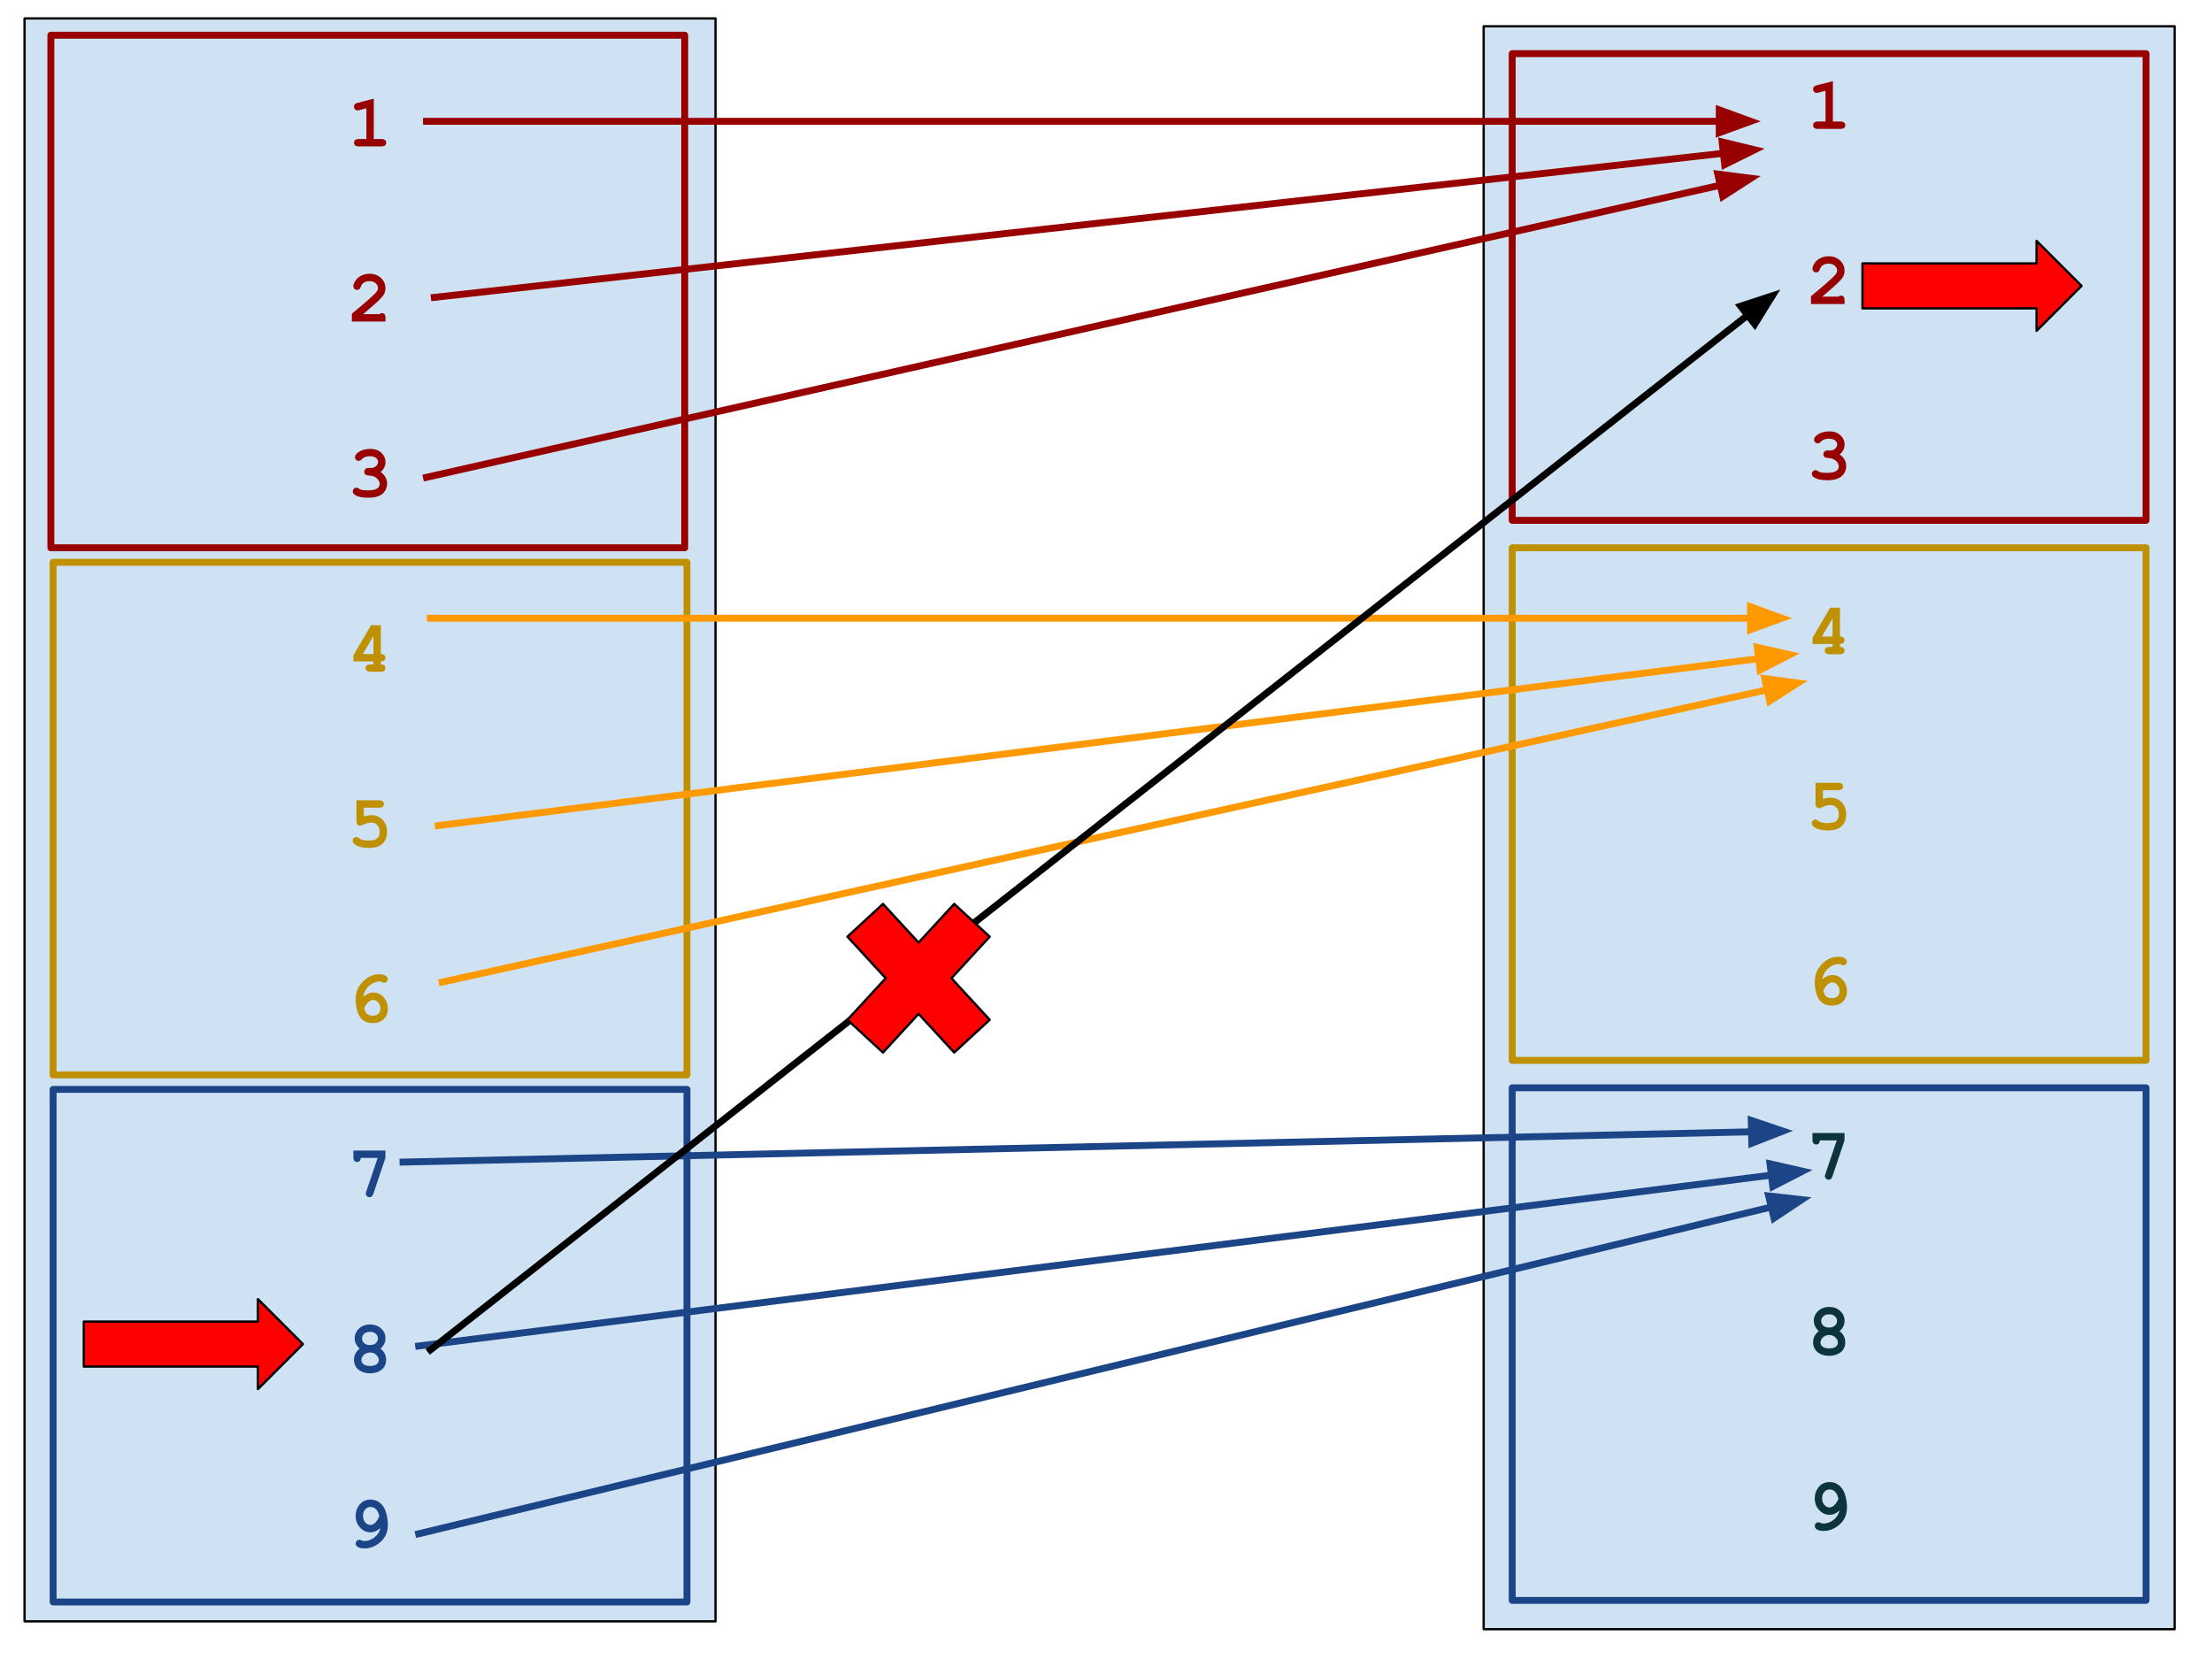 <svg version="1.1" viewBox="0.0 0.0 960.0 720.0" fill="none" stroke="none" stroke-linecap="square" stroke-miterlimit="10" xmlns:xlink="http://www.w3.org/1999/xlink" xmlns="http://www.w3.org/2000/svg"><clipPath id="p.0"><path d="m0 0l960.0 0l0 720.0l-960.0 0l0 -720.0z" clip-rule="nonzero"/></clipPath><g clip-path="url(#p.0)"><path fill="#000000" fill-opacity="0.0" d="m0 0l960.0 0l0 720.0l-960.0 0z" fill-rule="evenodd"/><path fill="#cfe2f3" d="m10.656 8.0l299.874 0l0 695.654l-299.874 0z" fill-rule="evenodd"/><path stroke="#000000" stroke-width="1.0" stroke-linejoin="round" stroke-linecap="butt" d="m10.656 8.0l299.874 0l0 695.654l-299.874 0z" fill-rule="evenodd"/><path fill="#980000" d="m162.226 42.812l0 17.531l3.234 0q1.156 0 1.641 0.453q0.5 0.438 0.5 1.156q0 0.703 -0.5 1.156q-0.484 0.438 -1.641 0.438l-9.672 0q-1.156 0 -1.656 -0.438q-0.484 -0.453 -0.484 -1.172q0 -0.703 0.484 -1.141q0.5 -0.453 1.656 -0.453l3.234 0l0 -13.359l-2.859 0.75q-0.688 0.188 -1.031 0.188q-0.609 0 -1.062 -0.484q-0.438 -0.484 -0.438 -1.188q0 -0.641 0.328 -1.0q0.328 -0.375 1.375 -0.656l6.891 -1.781z" fill-rule="nonzero"/><path fill="#980000" d="m157.601 136.344l7.016 0q0.578 -0.469 1.094 -0.469q0.734 0 1.156 0.484q0.438 0.484 0.438 1.656l0 1.531l-14.594 0l0 -3.391q8.656 -7.141 10.453 -9.188q0.906 -1.047 0.906 -1.984q0 -1.172 -1.031 -2.062q-1.016 -0.906 -2.719 -0.906q-1.719 0 -2.859 1.0q-0.594 0.531 -0.953 1.578q-0.219 0.656 -0.609 0.938q-0.375 0.281 -0.938 0.281q-0.656 0 -1.141 -0.469q-0.469 -0.469 -0.469 -1.094q0 -0.938 0.859 -2.344q0.875 -1.406 2.531 -2.25q1.672 -0.844 3.625 -0.844q3.031 0 4.969 1.844q1.938 1.828 1.938 4.438q0 1.328 -0.562 2.469q-0.547 1.125 -2.656 3.125q-1.656 1.578 -6.453 5.656z" fill-rule="nonzero"/><path fill="#980000" d="m165.163 204.844q1.422 0.969 2.125 2.25q0.703 1.266 0.703 2.844q0 1.703 -0.938 3.156q-0.922 1.438 -2.688 2.188q-1.766 0.734 -4.625 0.734q-3.719 0 -5.594 -1.156q-1.047 -0.656 -1.047 -1.562q0 -0.688 0.453 -1.156q0.469 -0.484 1.125 -0.484q0.453 0 0.938 0.312q0.688 0.469 1.297 0.625q0.938 0.219 2.578 0.219q2.797 0 4.047 -0.719q1.25 -0.734 1.25 -2.062q0 -0.984 -0.734 -1.891q-0.719 -0.922 -1.938 -1.422q-0.703 -0.281 -2.375 -0.391q-0.797 -0.047 -1.234 -0.484q-0.422 -0.453 -0.422 -1.109q0 -0.688 0.469 -1.156q0.469 -0.469 1.188 -0.469q1.594 0 1.703 -0.016q0.625 -0.062 1.25 -0.406q0.625 -0.344 1.0 -0.938q0.391 -0.609 0.391 -1.25q0 -1.016 -0.906 -1.75q-0.891 -0.75 -2.688 -0.75q-2.312 0 -3.531 1.344q-0.359 0.391 -0.578 0.5q-0.328 0.172 -0.734 0.172q-0.656 0 -1.125 -0.469q-0.469 -0.469 -0.469 -1.156q0 -1.078 1.438 -2.094q2.094 -1.484 5.234 -1.484q2.969 0 4.766 1.688q1.797 1.688 1.797 4.062q0 1.234 -0.531 2.312q-0.531 1.062 -1.594 1.969z" fill-rule="nonzero"/><path fill="#bf9000" d="m165.288 271.328l0 12.531q1.016 0 1.5 0.453q0.484 0.438 0.484 1.141q0 0.703 -0.5 1.156q-0.484 0.453 -1.484 0.453l0 1.281q1.016 0 1.5 0.453q0.484 0.453 0.484 1.156q0 0.703 -0.5 1.156q-0.484 0.438 -1.641 0.438l-4.297 0q-1.156 0 -1.656 -0.438q-0.484 -0.453 -0.484 -1.172q0 -0.703 0.484 -1.141q0.5 -0.453 1.656 -0.453l1.25 0l0 -1.281l-8.703 0l0 -2.672l7.672 -13.062l4.234 0zm-3.203 12.531l0 -7.875l-4.641 7.875l4.641 0z" fill-rule="nonzero"/><path fill="#bf9000" d="m157.898 350.531l0 3.812q1.781 -0.562 3.234 -0.562q2.953 0 4.906 2.016q1.953 2.016 1.953 5.203q0 3.281 -1.984 5.156q-1.969 1.859 -6.047 1.859q-3.594 0 -5.688 -1.359q-1.219 -0.781 -1.219 -1.797q0 -0.641 0.469 -1.109q0.484 -0.484 1.141 -0.484q0.547 0 1.188 0.531q0.641 0.516 1.344 0.719q1.0 0.297 2.562 0.297q2.906 0 3.969 -0.922q1.062 -0.938 1.062 -2.859q0 -1.891 -1.031 -2.969q-1.016 -1.078 -2.625 -1.078q-1.734 0 -3.953 1.125q-0.5 0.266 -0.875 0.266q-0.688 0 -1.156 -0.5q-0.453 -0.5 -0.453 -1.297l0 -9.25l9.797 0q1.156 0 1.641 0.453q0.5 0.438 0.5 1.156q0 0.703 -0.5 1.156q-0.484 0.438 -1.641 0.438l-6.594 0z" fill-rule="nonzero"/><path fill="#bf9000" d="m157.585 432.609q1.156 -0.969 2.203 -1.406q1.047 -0.453 2.234 -0.453q2.516 0 4.406 2.0q1.891 2.0 1.891 5.016q0 2.797 -1.766 4.531q-1.75 1.719 -4.766 1.719q-2.516 0 -4.141 -1.172q-1.625 -1.172 -2.453 -3.609q-0.828 -2.438 -0.828 -5.438q0 -3.594 1.641 -5.969q1.641 -2.391 3.859 -3.703q2.219 -1.312 4.688 -1.312q1.953 0 3.031 0.766q0.703 0.516 0.703 1.312q0 0.703 -0.469 1.188q-0.469 0.469 -1.125 0.469q-0.375 0 -1.078 -0.375q-0.422 -0.219 -0.812 -0.219q-1.531 0 -3.172 0.875q-1.641 0.859 -2.844 2.656q-0.828 1.25 -1.203 3.125zm0.469 4.953q0.5 1.875 1.344 2.562q0.859 0.688 2.438 0.688q1.578 0 2.422 -0.828q0.859 -0.828 0.859 -2.25q0 -1.625 -0.984 -2.703q-0.969 -1.078 -2.188 -1.078q-0.969 0 -2.078 0.953q-1.094 0.953 -1.812 2.656z" fill-rule="nonzero"/><path fill="#1c4587" d="m163.898 502.531l-7.328 0q-0.062 0.938 -0.484 1.359q-0.422 0.406 -1.109 0.406q-0.719 0 -1.172 -0.484q-0.438 -0.484 -0.438 -1.641l0 -2.844l13.906 0l0 3.203l-5.188 15.438q-0.328 0.969 -0.734 1.297q-0.391 0.312 -0.953 0.312q-0.672 0 -1.156 -0.469q-0.469 -0.469 -0.469 -1.078q0 -0.344 0.25 -1.094l4.875 -14.406z" fill-rule="nonzero"/><path fill="#1c4587" d="m165.132 585.312q1.234 0.953 1.844 2.172q0.625 1.203 0.625 2.656q0 1.609 -0.797 2.969q-0.781 1.344 -2.469 2.125q-1.688 0.781 -3.75 0.781q-2.062 0 -3.719 -0.781q-1.656 -0.781 -2.453 -2.141q-0.781 -1.359 -0.781 -2.953q0 -1.453 0.609 -2.656q0.625 -1.219 1.859 -2.172q-1.078 -1.0 -1.625 -2.125q-0.547 -1.125 -0.547 -2.375q0 -2.453 1.875 -4.219q1.875 -1.781 4.812 -1.781q2.938 0 4.812 1.781q1.875 1.766 1.875 4.219q0 1.266 -0.547 2.391q-0.531 1.125 -1.625 2.109zm-1.109 -4.438q0 -1.188 -0.938 -2.016q-0.922 -0.844 -2.5 -0.844q-1.594 0 -2.531 0.844q-0.922 0.828 -0.922 2.016q0 1.203 0.922 2.047q0.938 0.828 2.531 0.828q1.578 0 2.5 -0.828q0.938 -0.844 0.938 -2.047zm0.375 9.422q0 -1.266 -1.094 -2.281q-1.078 -1.031 -2.688 -1.031q-1.609 0 -2.703 1.031q-1.078 1.016 -1.078 2.312q0 1.0 0.938 1.75q0.938 0.734 2.844 0.734q1.922 0 2.844 -0.734q0.938 -0.75 0.938 -1.781z" fill-rule="nonzero"/><path fill="#1c4587" d="m165.101 663.14q-1.203 1.031 -2.203 1.469q-1.0 0.422 -2.109 0.422q-2.578 0 -4.516 -2.062q-1.922 -2.062 -1.922 -5.125q0 -2.391 1.328 -4.344q1.812 -2.688 5.109 -2.688q2.359 0 4.125 1.422q1.766 1.406 2.594 4.078q0.828 2.656 0.828 5.547q0 4.906 -3.797 7.875q-2.938 2.281 -6.438 2.281q-1.938 0 -3.0 -0.781q-0.719 -0.516 -0.719 -1.359q0 -0.688 0.453 -1.141q0.469 -0.469 1.141 -0.469q0.375 0 0.844 0.234q0.609 0.312 1.281 0.312q2.422 0 4.469 -1.641q2.047 -1.656 2.531 -4.031zm-0.453 -5.047q-0.516 -2.219 -1.531 -3.141q-1.0 -0.938 -2.297 -0.938q-1.359 0 -2.312 1.047q-0.953 1.031 -0.953 2.75q0 1.797 0.953 2.906q0.969 1.109 2.203 1.109q2.172 0 3.938 -3.734z" fill-rule="nonzero"/><path fill="#cfe2f3" d="m643.9 11.402l299.874 0l0 695.654l-299.874 0z" fill-rule="evenodd"/><path stroke="#000000" stroke-width="1.0" stroke-linejoin="round" stroke-linecap="butt" d="m643.9 11.402l299.874 0l0 695.654l-299.874 0z" fill-rule="evenodd"/><path fill="#980000" d="m795.47 35.214l0 17.531l3.234 0q1.156 0 1.641 0.453q0.5 0.438 0.5 1.156q0 0.703 -0.5 1.156q-0.484 0.438 -1.641 0.438l-9.672 0q-1.156 0 -1.656 -0.438q-0.484 -0.453 -0.484 -1.172q0 -0.703 0.484 -1.141q0.5 -0.453 1.656 -0.453l3.234 0l0 -13.359l-2.859 0.75q-0.688 0.188 -1.031 0.188q-0.609 0 -1.062 -0.484q-0.438 -0.484 -0.438 -1.188q0 -0.641 0.328 -1.0q0.328 -0.375 1.375 -0.656l6.891 -1.781z" fill-rule="nonzero"/><path fill="#980000" d="m790.845 128.745l7.016 0q0.578 -0.469 1.094 -0.469q0.734 0 1.156 0.484q0.438 0.484 0.438 1.656l0 1.531l-14.594 0l0 -3.391q8.656 -7.141 10.453 -9.188q0.906 -1.047 0.906 -1.984q0 -1.172 -1.031 -2.062q-1.016 -0.906 -2.719 -0.906q-1.719 0 -2.859 1.0q-0.594 0.531 -0.953 1.578q-0.219 0.656 -0.609 0.938q-0.375 0.281 -0.938 0.281q-0.656 0 -1.141 -0.469q-0.469 -0.469 -0.469 -1.094q0 -0.938 0.859 -2.344q0.875 -1.406 2.531 -2.25q1.672 -0.844 3.625 -0.844q3.031 0 4.969 1.844q1.938 1.828 1.938 4.438q0 1.328 -0.562 2.469q-0.547 1.125 -2.656 3.125q-1.656 1.578 -6.453 5.656z" fill-rule="nonzero"/><path fill="#980000" d="m798.408 197.245q1.422 0.969 2.125 2.25q0.703 1.266 0.703 2.844q0 1.703 -0.938 3.156q-0.922 1.438 -2.688 2.188q-1.766 0.734 -4.625 0.734q-3.719 0 -5.594 -1.156q-1.047 -0.656 -1.047 -1.562q0 -0.688 0.453 -1.156q0.469 -0.484 1.125 -0.484q0.453 0 0.938 0.312q0.688 0.469 1.297 0.625q0.938 0.219 2.578 0.219q2.797 0 4.047 -0.719q1.25 -0.734 1.25 -2.062q0 -0.984 -0.734 -1.891q-0.719 -0.922 -1.938 -1.422q-0.703 -0.281 -2.375 -0.391q-0.797 -0.047 -1.234 -0.484q-0.422 -0.453 -0.422 -1.109q0 -0.688 0.469 -1.156q0.469 -0.469 1.188 -0.469q1.594 0 1.703 -0.016q0.625 -0.062 1.25 -0.406q0.625 -0.344 1.0 -0.938q0.391 -0.609 0.391 -1.25q0 -1.016 -0.906 -1.75q-0.891 -0.75 -2.688 -0.75q-2.312 0 -3.531 1.344q-0.359 0.391 -0.578 0.5q-0.328 0.172 -0.734 0.172q-0.656 0 -1.125 -0.469q-0.469 -0.469 -0.469 -1.156q0 -1.078 1.438 -2.094q2.094 -1.484 5.234 -1.484q2.969 0 4.766 1.688q1.797 1.688 1.797 4.062q0 1.234 -0.531 2.312q-0.531 1.062 -1.594 1.969z" fill-rule="nonzero"/><path fill="#bf9000" d="m798.533 263.73l0 12.531q1.016 0 1.5 0.453q0.484 0.438 0.484 1.141q0 0.703 -0.5 1.156q-0.484 0.453 -1.484 0.453l0 1.281q1.016 0 1.5 0.453q0.484 0.453 0.484 1.156q0 0.703 -0.5 1.156q-0.484 0.438 -1.641 0.438l-4.297 0q-1.156 0 -1.656 -0.438q-0.484 -0.453 -0.484 -1.172q0 -0.703 0.484 -1.141q0.5 -0.453 1.656 -0.453l1.25 0l0 -1.281l-8.703 0l0 -2.672l7.672 -13.062l4.234 0zm-3.203 12.531l0 -7.875l-4.641 7.875l4.641 0z" fill-rule="nonzero"/><path fill="#bf9000" d="m791.142 342.933l0 3.812q1.781 -0.562 3.234 -0.562q2.953 0 4.906 2.016q1.953 2.016 1.953 5.203q0 3.281 -1.984 5.156q-1.969 1.859 -6.047 1.859q-3.594 0 -5.688 -1.359q-1.219 -0.781 -1.219 -1.797q0 -0.641 0.469 -1.109q0.484 -0.484 1.141 -0.484q0.547 0 1.188 0.531q0.641 0.516 1.344 0.719q1.0 0.297 2.562 0.297q2.906 0 3.969 -0.922q1.062 -0.938 1.062 -2.859q0 -1.891 -1.031 -2.969q-1.016 -1.078 -2.625 -1.078q-1.734 0 -3.953 1.125q-0.5 0.266 -0.875 0.266q-0.688 0 -1.156 -0.5q-0.453 -0.5 -0.453 -1.297l0 -9.25l9.797 0q1.156 0 1.641 0.453q0.5 0.438 0.5 1.156q0 0.703 -0.5 1.156q-0.484 0.438 -1.641 0.438l-6.594 0z" fill-rule="nonzero"/><path fill="#bf9000" d="m790.829 425.011q1.156 -0.969 2.203 -1.406q1.047 -0.453 2.234 -0.453q2.516 0 4.406 2.0q1.891 2.0 1.891 5.016q0 2.797 -1.766 4.531q-1.75 1.719 -4.766 1.719q-2.516 0 -4.141 -1.172q-1.625 -1.172 -2.453 -3.609q-0.828 -2.438 -0.828 -5.438q0 -3.594 1.641 -5.969q1.641 -2.391 3.859 -3.703q2.219 -1.312 4.688 -1.312q1.953 0 3.031 0.766q0.703 0.516 0.703 1.312q0 0.703 -0.469 1.188q-0.469 0.469 -1.125 0.469q-0.375 0 -1.078 -0.375q-0.422 -0.219 -0.812 -0.219q-1.531 0 -3.172 0.875q-1.641 0.859 -2.844 2.656q-0.828 1.25 -1.203 3.125zm0.469 4.953q0.5 1.875 1.344 2.562q0.859 0.688 2.438 0.688q1.578 0 2.422 -0.828q0.859 -0.828 0.859 -2.25q0 -1.625 -0.984 -2.703q-0.969 -1.078 -2.188 -1.078q-0.969 0 -2.078 0.953q-1.094 0.953 -1.812 2.656z" fill-rule="nonzero"/><path fill="#0c343d" d="m797.142 494.933l-7.328 0q-0.062 0.938 -0.484 1.359q-0.422 0.406 -1.109 0.406q-0.719 0 -1.172 -0.484q-0.438 -0.484 -0.438 -1.641l0 -2.844l13.906 0l0 3.203l-5.188 15.438q-0.328 0.969 -0.734 1.297q-0.391 0.312 -0.953 0.312q-0.672 0 -1.156 -0.469q-0.469 -0.469 -0.469 -1.078q0 -0.344 0.25 -1.094l4.875 -14.406z" fill-rule="nonzero"/><path fill="#0c343d" d="m798.376 577.714q1.234 0.953 1.844 2.172q0.625 1.203 0.625 2.656q0 1.609 -0.797 2.969q-0.781 1.344 -2.469 2.125q-1.688 0.781 -3.75 0.781q-2.062 0 -3.719 -0.781q-1.656 -0.781 -2.453 -2.141q-0.781 -1.359 -0.781 -2.953q0 -1.453 0.609 -2.656q0.625 -1.219 1.859 -2.172q-1.078 -1.0 -1.625 -2.125q-0.547 -1.125 -0.547 -2.375q0 -2.453 1.875 -4.219q1.875 -1.781 4.812 -1.781q2.938 0 4.812 1.781q1.875 1.766 1.875 4.219q0 1.266 -0.547 2.391q-0.531 1.125 -1.625 2.109zm-1.109 -4.438q0 -1.188 -0.938 -2.016q-0.922 -0.844 -2.5 -0.844q-1.594 0 -2.531 0.844q-0.922 0.828 -0.922 2.016q0 1.203 0.922 2.047q0.938 0.828 2.531 0.828q1.578 0 2.5 -0.828q0.938 -0.844 0.938 -2.047zm0.375 9.422q0 -1.266 -1.094 -2.281q-1.078 -1.031 -2.688 -1.031q-1.609 0 -2.703 1.031q-1.078 1.016 -1.078 2.312q0 1.0 0.938 1.75q0.938 0.734 2.844 0.734q1.922 0 2.844 -0.734q0.938 -0.75 0.938 -1.781z" fill-rule="nonzero"/><path fill="#0c343d" d="m798.345 655.542q-1.203 1.031 -2.203 1.469q-1.0 0.422 -2.109 0.422q-2.578 0 -4.516 -2.062q-1.922 -2.062 -1.922 -5.125q0 -2.391 1.328 -4.344q1.812 -2.688 5.109 -2.688q2.359 0 4.125 1.422q1.766 1.406 2.594 4.078q0.828 2.656 0.828 5.547q0 4.906 -3.797 7.875q-2.938 2.281 -6.438 2.281q-1.938 0 -3.0 -0.781q-0.719 -0.516 -0.719 -1.359q0 -0.688 0.453 -1.141q0.469 -0.469 1.141 -0.469q0.375 0 0.844 0.234q0.609 0.312 1.281 0.312q2.422 0 4.469 -1.641q2.047 -1.656 2.531 -4.031zm-0.453 -5.047q-0.516 -2.219 -1.531 -3.141q-1.0 -0.938 -2.297 -0.938q-1.359 0 -2.312 1.047q-0.953 1.031 -0.953 2.75q0 1.797 0.953 2.906q0.969 1.109 2.203 1.109q2.172 0 3.938 -3.734z" fill-rule="nonzero"/><path fill="#000000" fill-opacity="0.0" d="m22.076 15.283l275.087 0l0 222.457l-275.087 0z" fill-rule="evenodd"/><path stroke="#980000" stroke-width="3.0" stroke-linejoin="round" stroke-linecap="butt" d="m22.076 15.283l275.087 0l0 222.457l-275.087 0z" fill-rule="evenodd"/><path fill="#000000" fill-opacity="0.0" d="m656.294 23.283l275.087 0l0 202.551l-275.087 0z" fill-rule="evenodd"/><path stroke="#980000" stroke-width="3.0" stroke-linejoin="round" stroke-linecap="butt" d="m656.294 23.283l275.087 0l0 202.551l-275.087 0z" fill-rule="evenodd"/><path fill="#000000" fill-opacity="0.0" d="m23.05 472.793l275.087 0l0 222.457l-275.087 0z" fill-rule="evenodd"/><path stroke="#1c4587" stroke-width="3.0" stroke-linejoin="round" stroke-linecap="butt" d="m23.05 472.793l275.087 0l0 222.457l-275.087 0z" fill-rule="evenodd"/><path fill="#000000" fill-opacity="0.0" d="m23.05 244.038l275.087 0l0 222.457l-275.087 0z" fill-rule="evenodd"/><path stroke="#bf9000" stroke-width="3.0" stroke-linejoin="round" stroke-linecap="butt" d="m23.05 244.038l275.087 0l0 222.457l-275.087 0z" fill-rule="evenodd"/><path fill="#000000" fill-opacity="0.0" d="m656.294 237.739l275.087 0l0 222.457l-275.087 0z" fill-rule="evenodd"/><path stroke="#bf9000" stroke-width="3.0" stroke-linejoin="round" stroke-linecap="butt" d="m656.294 237.739l275.087 0l0 222.457l-275.087 0z" fill-rule="evenodd"/><path fill="#000000" fill-opacity="0.0" d="m656.294 472.102l275.087 0l0 222.457l-275.087 0z" fill-rule="evenodd"/><path stroke="#1c4587" stroke-width="3.0" stroke-linejoin="round" stroke-linecap="butt" d="m656.294 472.102l275.087 0l0 222.457l-275.087 0z" fill-rule="evenodd"/><path fill="#000000" fill-opacity="0.0" d="m185.094 52.64l579.055 0" fill-rule="evenodd"/><path stroke="#980000" stroke-width="3.0" stroke-linejoin="round" stroke-linecap="butt" d="m185.094 52.64l561.055 0" fill-rule="evenodd"/><path fill="#980000" stroke="#980000" stroke-width="3.0" stroke-linecap="butt" d="m746.15 57.596l13.614 -4.955l-13.614 -4.955z" fill-rule="evenodd"/><path fill="#000000" fill-opacity="0.0" d="m188.491 129.058l577.354 -64.535" fill-rule="evenodd"/><path stroke="#980000" stroke-width="3.0" stroke-linejoin="round" stroke-linecap="butt" d="m188.491 129.058l559.466 -62.536" fill-rule="evenodd"/><path fill="#980000" stroke="#980000" stroke-width="3.0" stroke-linecap="butt" d="m748.507 71.446l12.98 -6.437l-14.08 -3.412z" fill-rule="evenodd"/><path fill="#000000" fill-opacity="0.0" d="m185.094 207.152l579.055 -130.74" fill-rule="evenodd"/><path stroke="#980000" stroke-width="3.0" stroke-linejoin="round" stroke-linecap="butt" d="m185.094 207.152l561.497 -126.776" fill-rule="evenodd"/><path fill="#980000" stroke="#980000" stroke-width="3.0" stroke-linecap="butt" d="m747.683 85.21l12.189 -7.832l-14.371 -1.835z" fill-rule="evenodd"/><path fill="#000000" fill-opacity="0.0" d="m186.793 268.302l590.929 0" fill-rule="evenodd"/><path stroke="#ff9900" stroke-width="3.0" stroke-linejoin="round" stroke-linecap="butt" d="m186.793 268.302l572.929 0" fill-rule="evenodd"/><path fill="#ff9900" stroke="#ff9900" stroke-width="3.0" stroke-linecap="butt" d="m759.722 273.257l13.614 -4.955l-13.614 -4.955z" fill-rule="evenodd"/><path fill="#000000" fill-opacity="0.0" d="m190.189 358.302l590.929 -74.709" fill-rule="evenodd"/><path stroke="#ff9900" stroke-width="3.0" stroke-linejoin="round" stroke-linecap="butt" d="m190.189 358.302l573.071 -72.451" fill-rule="evenodd"/><path fill="#ff9900" stroke="#ff9900" stroke-width="3.0" stroke-linecap="butt" d="m763.882 290.767l12.885 -6.624l-14.128 -3.208z" fill-rule="evenodd"/><path fill="#000000" fill-opacity="0.0" d="m191.887 426.226l592.661 -130.74" fill-rule="evenodd"/><path stroke="#ff9900" stroke-width="3.0" stroke-linejoin="round" stroke-linecap="butt" d="m191.887 426.226l575.084 -126.863" fill-rule="evenodd"/><path fill="#ff9900" stroke="#ff9900" stroke-width="3.0" stroke-linecap="butt" d="m768.039 304.202l12.227 -7.772l-14.362 -1.906z" fill-rule="evenodd"/><path fill="#000000" fill-opacity="0.0" d="m174.906 504.339l603.244 -13.543" fill-rule="evenodd"/><path stroke="#1c4587" stroke-width="3.0" stroke-linejoin="round" stroke-linecap="butt" d="m174.906 504.339l585.249 -13.139" fill-rule="evenodd"/><path fill="#1c4587" stroke="#1c4587" stroke-width="3.0" stroke-linecap="butt" d="m760.265 496.153l13.5 -5.26l-13.722 -4.648z" fill-rule="evenodd"/><path fill="#000000" fill-opacity="0.0" d="m181.698 584.152l604.945 -76.409" fill-rule="evenodd"/><path stroke="#1c4587" stroke-width="3.0" stroke-linejoin="round" stroke-linecap="butt" d="m181.698 584.152l587.087 -74.154" fill-rule="evenodd"/><path fill="#1c4587" stroke="#1c4587" stroke-width="3.0" stroke-linecap="butt" d="m769.406 514.915l12.886 -6.622l-14.128 -3.21z" fill-rule="evenodd"/><path fill="#000000" fill-opacity="0.0" d="m181.698 665.661l604.535 -146.047" fill-rule="evenodd"/><path stroke="#1c4587" stroke-width="3.0" stroke-linejoin="round" stroke-linecap="butt" d="m181.698 665.661l587.039 -141.82" fill-rule="evenodd"/><path fill="#1c4587" stroke="#1c4587" stroke-width="3.0" stroke-linecap="butt" d="m769.901 528.658l12.07 -8.014l-14.397 -1.62z" fill-rule="evenodd"/><path fill="#000000" fill-opacity="0.0" d="m186.793 585.848l585.858 -460.189" fill-rule="evenodd"/><path stroke="#000000" stroke-width="3.0" stroke-linejoin="round" stroke-linecap="butt" d="m186.793 585.848l571.703 -449.07" fill-rule="evenodd"/><path fill="#000000" stroke="#000000" stroke-width="3.0" stroke-linecap="butt" d="m761.557 140.674l7.645 -12.307l-13.767 4.513z" fill-rule="evenodd"/><path fill="#ff0000" d="m367.782 406.514l15.422 -14.212l15.456 16.772l15.456 -16.772l15.422 14.212l-16.619 18.034l16.619 18.034l-15.422 14.212l-15.456 -16.772l-15.456 16.772l-15.422 -14.212l16.619 -18.034z" fill-rule="evenodd"/><path stroke="#000000" stroke-width="1.0" stroke-linejoin="round" stroke-linecap="butt" d="m367.782 406.514l15.422 -14.212l15.456 16.772l15.456 -16.772l15.422 14.212l-16.619 18.034l16.619 18.034l-15.422 14.212l-15.456 -16.772l-15.456 16.772l-15.422 -14.212l16.619 -18.034z" fill-rule="evenodd"/><path fill="#ff0000" d="m808.302 114.304l75.559 0l0 -9.764l19.528 19.528l-19.528 19.528l0 -9.764l-75.559 0z" fill-rule="evenodd"/><path stroke="#000000" stroke-width="1.0" stroke-linejoin="round" stroke-linecap="butt" d="m808.302 114.304l75.559 0l0 -9.764l19.528 19.528l-19.528 19.528l0 -9.764l-75.559 0z" fill-rule="evenodd"/><path fill="#ff0000" d="m36.378 573.567l75.559 0l0 -9.764l19.528 19.528l-19.528 19.528l0 -9.764l-75.559 0z" fill-rule="evenodd"/><path stroke="#000000" stroke-width="1.0" stroke-linejoin="round" stroke-linecap="butt" d="m36.378 573.567l75.559 0l0 -9.764l19.528 19.528l-19.528 19.528l0 -9.764l-75.559 0z" fill-rule="evenodd"/></g></svg>